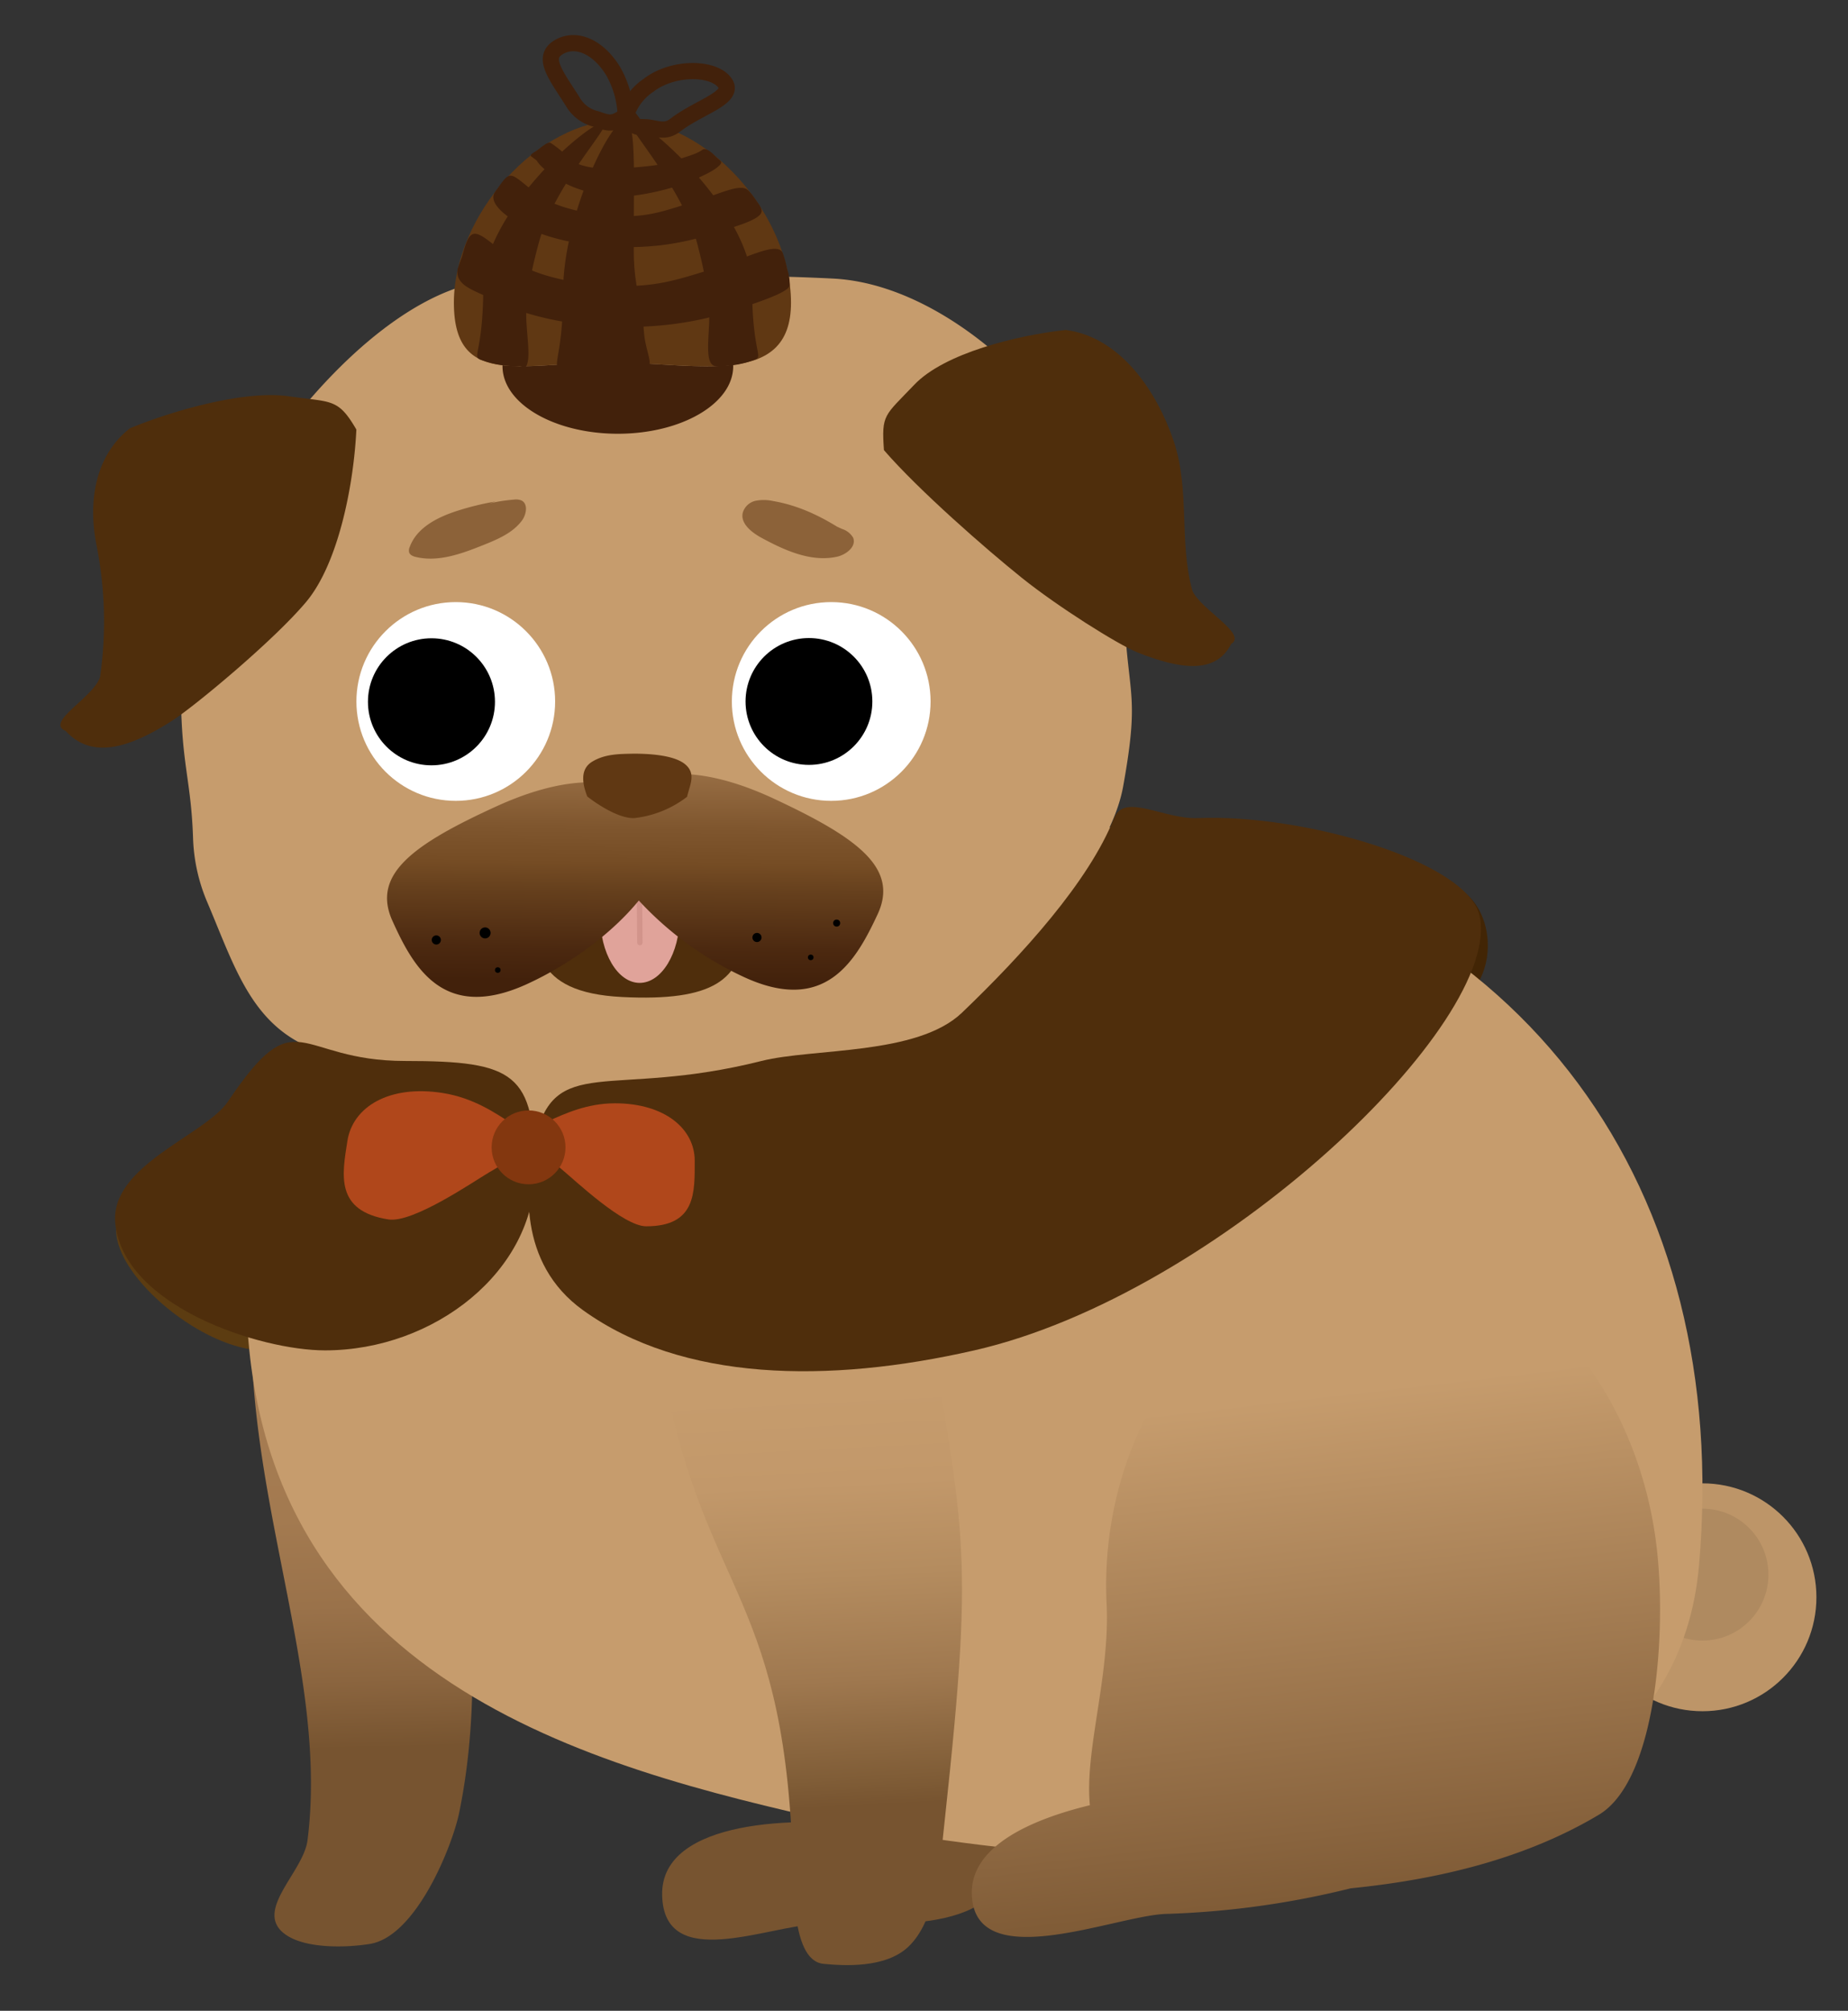 <svg xmlns="http://www.w3.org/2000/svg" xmlns:xlink="http://www.w3.org/1999/xlink" viewBox="0 0 342.78 372.91"><rect x="0" y="0" width="342.78" height="372.91" fill="#333333" stroke="none"/><defs><style>.cls-1{fill:#bd9568;}.cls-2{fill:#af8a60;}.cls-3{fill:#5c3c11;}.cls-4{fill:#422505;}.cls-5{fill:#775430;}.cls-6{fill:#c69c6d;}.cls-7{fill:url(#linear-gradient);}.cls-8{fill:#4f2e0c;}.cls-9{fill:url(#linear-gradient-2);}.cls-10{fill:url(#linear-gradient-3);}.cls-11{fill:#e0a39a;}.cls-12,.cls-19{fill:none;}.cls-12{stroke:#d2948b;stroke-linecap:round;stroke-linejoin:round;}.cls-13{fill:url(#linear-gradient-4);}.cls-14{fill:#603813;}.cls-15{fill:#fff;}.cls-16{fill:#8c6239;}.cls-17{fill:#b0471b;}.cls-18{fill:#42210b;}.cls-19{stroke:#42210b;stroke-miterlimit:10;stroke-width:3px;}.cls-20{fill:#83370f;}</style><linearGradient id="linear-gradient" x1="68.76" y1="338.02" x2="65.63" y2="222.71" gradientUnits="userSpaceOnUse"><stop offset="0.12" stop-color="#775430"/><stop offset="0.23" stop-color="#8b653f"/><stop offset="0.35" stop-color="#9a724a"/><stop offset="0.49" stop-color="#a37a50"/><stop offset="0.71" stop-color="#a67c52"/></linearGradient><linearGradient id="linear-gradient-2" x1="154.33" y1="350.91" x2="147.55" y2="220.48" gradientUnits="userSpaceOnUse"><stop offset="0.12" stop-color="#775430"/><stop offset="0.16" stop-color="#805d37"/><stop offset="0.3" stop-color="#9f784f"/><stop offset="0.45" stop-color="#b48c5f"/><stop offset="0.58" stop-color="#c2986a"/><stop offset="0.71" stop-color="#c69c6d"/></linearGradient><linearGradient id="linear-gradient-3" x1="248.82" y1="362.78" x2="236.82" y2="259.48" gradientUnits="userSpaceOnUse"><stop offset="0" stop-color="#775430"/><stop offset="0.22" stop-color="#89643e"/><stop offset="1" stop-color="#c69c6d"/></linearGradient><linearGradient id="linear-gradient-4" x1="117.61" y1="182" x2="118.13" y2="137.39" gradientUnits="userSpaceOnUse"><stop offset="0" stop-color="#42210b"/><stop offset="0.14" stop-color="#4c2910"/><stop offset="0.38" stop-color="#66401d"/><stop offset="0.49" stop-color="#754c24"/><stop offset="0.64" stop-color="#7f562e"/><stop offset="0.9" stop-color="#9b7147"/><stop offset="0.99" stop-color="#a67c52"/></linearGradient></defs><g id="Layer_3" data-name="Layer 3"><circle class="cls-1" cx="315.79" cy="296.22" r="21.13"/><circle class="cls-2" cx="315.79" cy="292.02" r="12.23"/><path class="cls-3" d="M50.9,240.65c0,9,9,9.78-2,9.78s-27.37-13.31-27.37-22.36,8.68-13.78,19.7-13.78S50.9,231.61,50.9,240.65Z"/><ellipse class="cls-4" cx="267.02" cy="175.35" rx="8.95" ry="11.49"/><path class="cls-5" d="M186.26,344.6c.23,14.92-25.3,11.92-34.61,12.22s-28.48,9-28.83-5.33,26.06-14.55,37.88-12.88C174.67,340.58,186,329.68,186.26,344.6Z"/><path class="cls-6" d="M152.77,195.19c-28,2.28-55.54,1.79-81.39,1.56-23.09-.21-26.32-13.89-32.95-29.47a32.87,32.87,0,0,1-2.62-11.85C35.39,142.87,33,141,33.69,121.58c.75-22.22,33.42-70,59.93-69.7s35.24-1.49,60.87-.22,53.53,33,53.84,55.64,3.49,19.19,0,38.54S174,193.16,152.77,195.19Z"/><path class="cls-7" d="M68.59,360.51c-4.78.76-11.77.79-15.4-1.59-6.57-4.3,3.08-11.59,3.85-17.64C61.29,307.92,42.79,272.81,47.3,233c.82-7.22,7.31-12.35,14.77-12.74a43.93,43.93,0,0,1,12.93,1c7.31,1.91,11.11,9.39,10.49,15.66-3.42,34.6,6.53,65.87-.32,99.26C83.93,342.23,77.24,359.13,68.59,360.51Z"/><path class="cls-6" d="M315.15,290.26C309.1,359.6,193.33,347,146.2,335.9S39.33,305,46.2,226.62s93.61-84.5,165.56-72.23S321.21,220.91,315.15,290.26Z"/><path class="cls-8" d="M31.88,133.69c-8.09,5.16-14.9,7.11-19.7,1.86-3.91-1.63,5.14-6.13,6.38-10a72.52,72.52,0,0,0-.69-24.6c-1.52-7.88-.31-16.4,6.24-21.53,8.35-3.43,21.5-7.09,29.45-5.93s9.11.27,12.54,6.17c-.47,10-3.25,24.76-9.34,32S35.91,131.13,31.88,133.69Z"/><path class="cls-8" d="M211,121c7.6,3,14.41,4.24,17.37-1.58,3.1-1.85-5.74-6.41-7.2-9.88-2.51-9-.4-18.73-3.49-27.82s-9.8-19.2-20-20.53c-9.07,1-22.5,4.3-28.08,10.15s-6.11,5.46-5.64,12.14c6.43,7.43,18.95,18.37,25.6,23.7S207.25,119.47,211,121Z"/><path class="cls-9" d="M168.52,361c-4.28,4.09-12.13,3.55-15.75,3.2-6.54-.62-5.45-16.9-6-25.27-2.75-46.2-17.95-45-25-91.86-1.29-8.49,7.25-24.9,14-26.87,3.72-1.08,16.14-.24,20.09,0,7.14.44,12.84,3.67,14.39,13.06,8.57,51.73,10.72,51.2,5,104.2C174.23,347,173.48,356.22,168.52,361Z"/><path class="cls-10" d="M296.55,336.56c-13.51,8.07-29.59,12-46,13.63a162.05,162.05,0,0,1-34.29,4.75c-9.42.31-35.46,11.46-36-3.56-.32-8.78,10.47-13.82,21.9-16.6-1-10.21,3.75-23.86,3.1-37.37C204,272,216.77,242.53,247.82,234.62S302.5,253.84,307,284.75C309.31,300.2,307.75,329.88,296.55,336.56Z"/><path class="cls-8" d="M99.34,165.85c-.47,9.44-.86,18.21,16.07,19.05s22.16-3.2,22.63-12.64-.56-16.69-17.49-17.53S99.81,156.41,99.34,165.85Z"/><path class="cls-11" d="M126.07,170c0,6.8-3.37,12.3-7.44,12.28s-7.34-5.56-7.3-12.37,2.35-5.4,6.42-5.38S126.1,163.16,126.07,170Z"/><line class="cls-12" x1="118.62" y1="166.26" x2="118.69" y2="174.81"/><path class="cls-13" d="M162.77,169.59c-4,8.55-9.67,18.71-25,11.5A61.92,61.92,0,0,1,118.49,167c-4.83,5.94-12.59,11.78-20.83,15.54-15.42,7-21-3.19-24.88-11.79s3.88-14.17,19.3-21.21c10.23-4.67,18.71-5.59,24.41-3.16,5.54-4.23,15.19-3.84,27.23,1.82C159.06,155.37,166.8,161,162.77,169.59Z"/><path class="cls-14" d="M117.5,139.77c2.52,0,7.4.18,9.55,1.94s.89,3.86.39,6.06a19.58,19.58,0,0,1-9.71,3.94c-2.68.19-6.7-2.35-8.8-4-.82-2.13-1.49-5,.92-6.46S114.94,139.83,117.5,139.77Z"/><circle class="cls-15" cx="84.54" cy="130.09" r="18.43"/><circle cx="80.03" cy="130.15" r="11.78"/><circle class="cls-15" cx="154.18" cy="130.09" r="18.43"/><circle cx="150.05" cy="130.09" r="11.76"/><circle cx="80.93" cy="174.32" r="0.85"/><circle cx="92.33" cy="179.9" r="0.52"/><circle cx="89.98" cy="173.01" r="1.02"/><circle cx="140.41" cy="173.86" r="0.85"/><circle cx="150.38" cy="177.55" r="0.52"/><circle cx="155.19" cy="171.19" r="0.65"/><path class="cls-16" d="M158.23,99.64c-4.51-3.18-9.34-5.78-14.78-6.71a8.06,8.06,0,0,0-3.28-.06A3.18,3.18,0,0,0,137.8,95c-.57,2,1.57,3.72,3.43,4.73,4.32,2.34,9.19,4.56,14,3.52,1.74-.38,3.7-1.92,3-3.56a3.62,3.62,0,0,0-2-1.58l-9.18-4.14"/><path class="cls-16" d="M91.9,93a51.59,51.59,0,0,0-7,1.71c-3.68,1.17-7.58,3.1-8.9,6.73a1.49,1.49,0,0,0-.11,1c.16.5.73.73,1.24.85,4.18,1,8.5-.6,12.5-2.2,2.67-1.07,5.48-2.25,7.19-4.56.84-1.15,1.17-3.12-.12-3.73a2.76,2.76,0,0,0-1.4-.14,29.87,29.87,0,0,0-9.36,2.29"/></g><g id="Layer_4" data-name="Layer 4"><path class="cls-8" d="M99.19,217.34c0,18.29-18.52,33.09-38.92,33.09-12,0-37.25-8.13-38.88-23.47-1.14-10.8,16.64-16.4,20.87-22.65,13-19.3,12.47-7.55,32.87-7.55S99.19,199.06,99.19,217.34Z"/><path class="cls-8" d="M274.43,169.79c4.48,19.64-48.35,70.3-93.71,80.64-27.19,6.21-54.15,5.78-72.55-7.43-12.28-8.82-10.66-23.42-9-31.3,3.53-16.53,13.84-7.84,42.07-14.94,9.61-2.42,28.84-1,37.17-8.93,11.23-10.75,23.55-24.32,28.23-36.11,1.89-4.78,9.22.27,15.6,0C241.52,150.91,272.12,159.64,274.43,169.79Z"/><path class="cls-17" d="M82.12,202.7c5.66.89,9.73,3.69,12.62,5.56,2.18,1.42,1.56.46,1.13,3.18-.54,3.42-2.1,4.19-5.18,6-2.93,1.73-14.1,9.42-18.64,8.71-9.93-1.57-8.6-8.26-7.61-14.57S72.18,201.13,82.12,202.7Z"/><path class="cls-17" d="M114.07,204.61c-5.29,0-9.4,2-12.3,3.25-2.18,1-1.48.2-1.48,2.73,0,3.19,1.31,4.12,3.85,6.22s11.48,10.61,15.72,10.61c9.27,0,9-6.29,9-12.17S123.34,204.61,114.07,204.61Z"/><path class="cls-14" d="M146.72,56.13c0,8-4.38,10.74-10.76,11.53s-14.88-.45-22.9-.45c-7.7,0-14.69,1.14-19.87.53-5.58-.65-9-3.32-9-11.61,0-16,15.3-33.91,31.29-33.91S146.72,40.14,146.72,56.13Z"/><path class="cls-18" d="M136,67.92c0,6.92-9.58,12.52-21.39,12.52s-21.4-5.6-21.4-12.52a1.09,1.09,0,0,1,0-.18c.52.06,1.06.11,1.62.13,5,.26,11.33-.66,18.25-.66,8,0,16.47,1.24,22.9.45A2.17,2.17,0,0,1,136,67.92Z"/><path class="cls-19" d="M113.67,13.09A17.63,17.63,0,0,1,116,20.45c.2,1.44.38.83-.92,1.64-1.64,1-2.54.66-4.44,0a6.78,6.78,0,0,1-4.41-3.25c-3-4.76-5.77-8.07-2.74-10S110.69,8.33,113.67,13.09Z"/><path class="cls-19" d="M120.32,15.8a10.48,10.48,0,0,0-3.75,4.41c-.69,1.28-.64.64.3,1.86,1.18,1.53.78,1.46,2.78,1.52s3.58,1.18,5.61-.39c4.45-3.43,11.3-5.1,9.12-7.93S124.77,12.37,120.32,15.8Z"/><path class="cls-18" d="M97.61,58.41c0,3.32.91,7.92,0,9.5-.22.41-.81,0-1.28,0-1.94.17-.75,0-2.49-.12a16.94,16.94,0,0,1-4-.85c-2.86-.84-.2-.27-.2-13.83S109,22.73,111.93,22.73c2.15,0-9,11.07-12,22.34C98.75,49.36,97.61,54.67,97.61,58.41Z"/><path class="cls-18" d="M131.57,58.41c0,4.19-1,9.31,1.23,9.51,1.94.17.76,0,2.5-.12a16.84,16.84,0,0,0,4-.85c2.87-.84.2-.27.2-13.83s-19.65-31-22.61-31c-2.15,0,9.4,11.73,12.42,23C130.44,49.36,131.57,54.67,131.57,58.41Z"/><path class="cls-18" d="M119.43,61.41c.28,4.18,2.28,6.64,0,6.85-1.93.17-8.61-.06-10.35-.21-1.89-.16-3.41,1-4.46.71-2.87-.84-.17-1.24-.17-14.8s8.65-31.73,11.61-31.73c2.15,0,1.38,13.32,1.5,25C117.67,53.48,119.13,57,119.43,61.41Z"/><path class="cls-18" d="M140,36.78c.79,1.2,1.75,2.15,1,3-1.23,1.45-6,2.6-9.51,3.79a49.07,49.07,0,0,1-15.25,2.25c-7.46,0-14.14-1.41-18.61-3.62-3.61-1.79-7.25-4.57-5.79-6.62,3-4.21,2.37-3.87,7.64.33,3.54,2.82,11.16,4.2,16.21,4.2,5.26,0,8-1.16,13.27-2.77,4.45-1.38,7.5-2.93,9.21-2.4C138.83,35.14,139.42,36,140,36.78Z"/><path class="cls-18" d="M98.76,29.16c-.83-.43.23-.8.88-1.29,1.39-1.06,2.13-1.71,2.67-1.25a18.66,18.66,0,0,1,3.19,2.68c1.87,2,7.1,2.21,10.15,1.93s7.38-.52,9.72-1.48c1.63-.66,3.69-1.08,4.89-1.95.59-.43,1.44.18,2.35,1.09s1.45,1,1,1.59c-1,1.28-4.33,2.59-6.23,3.42a46.91,46.91,0,0,1-11,2.52c-4.08.3-9.76-1.15-12.53-3-1.47-1-3.57-2.35-4.28-3.63"/><path class="cls-18" d="M146,49.9a8.15,8.15,0,0,1,.47,3c-.11,1.32-5.85,3.15-10.87,4.85a62.44,62.44,0,0,1-19.44,2.86c-9.51,0-18-1.79-23.72-4.61-4.36-2.16-8-2.88-7.56-6.05,0-.17.78-2.19.83-2.36,1.67-6.36,2.37-5,9.09.4,4.51,3.6,14.22,5.07,20.66,5.07,6.71,0,10.27-1.19,16.92-3.25,5.92-1.84,11.84-5.19,12.82-2.87A19,19,0,0,1,146,49.9Z"/><circle class="cls-20" cx="98.04" cy="212.78" r="6.85"/></g></svg>